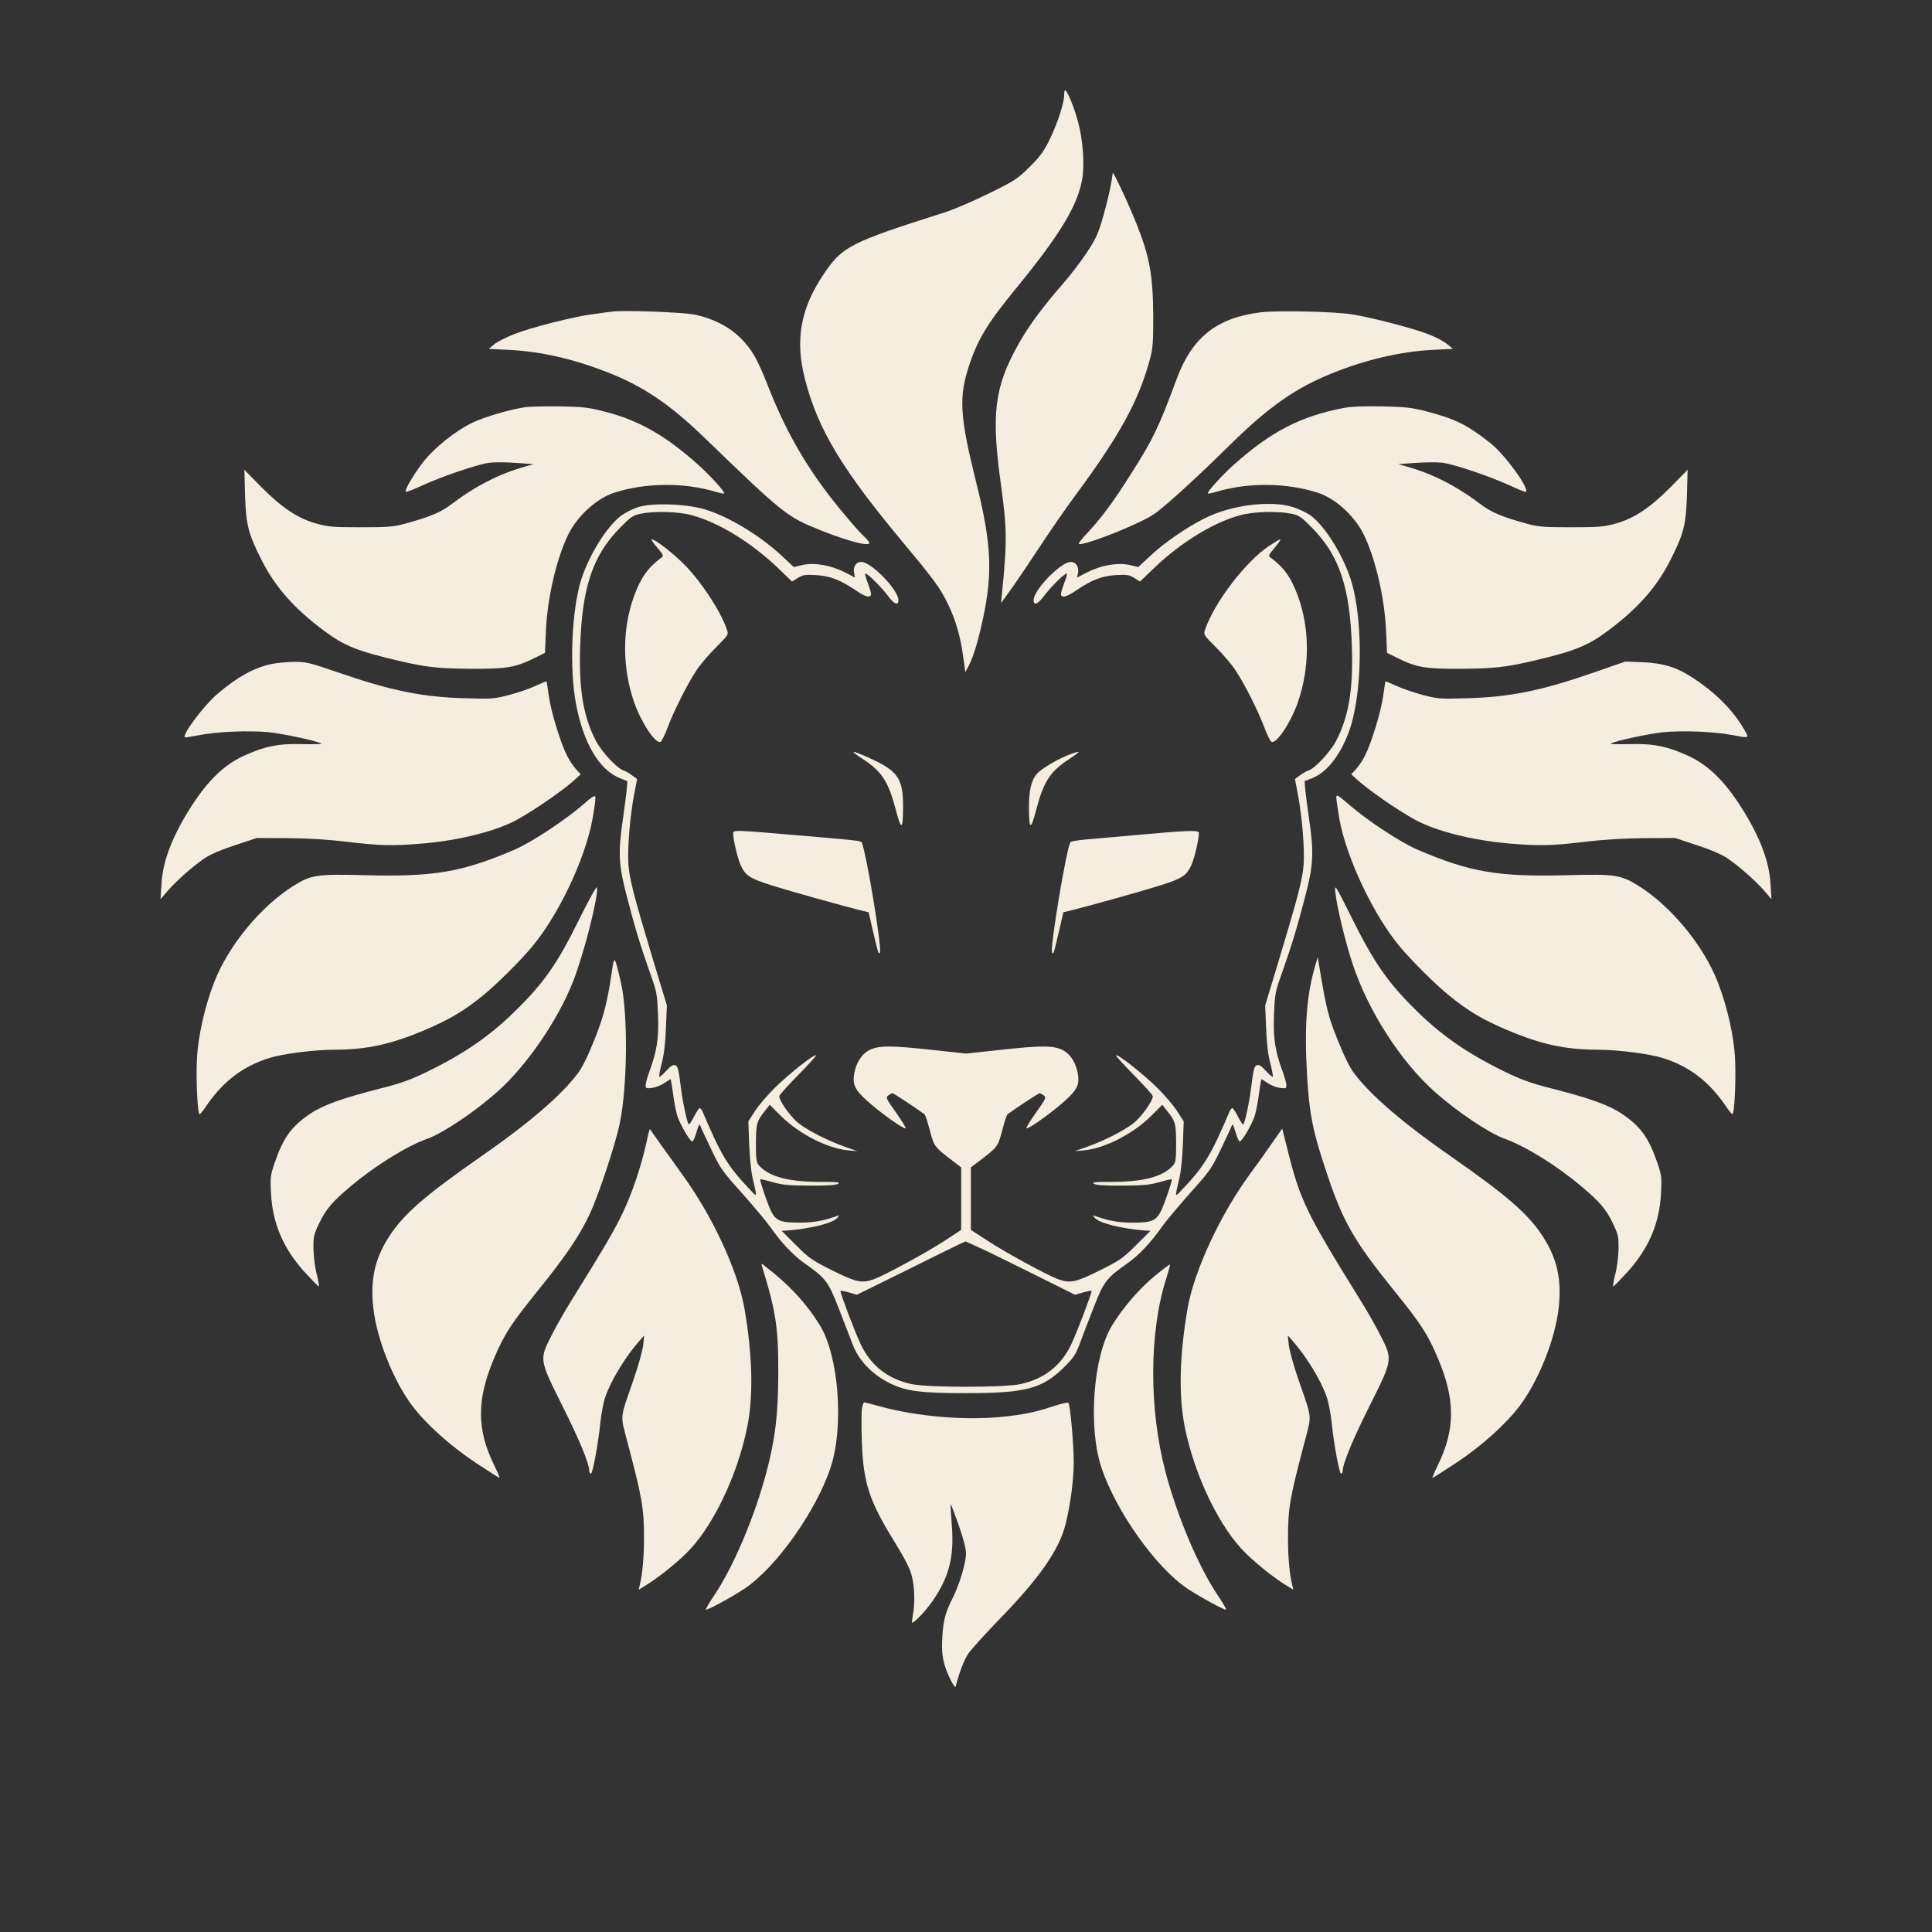 <?xml version="1.0" standalone="no"?>
<!DOCTYPE svg PUBLIC "-//W3C//DTD SVG 20010904//EN"
 "http://www.w3.org/TR/2001/REC-SVG-20010904/DTD/svg10.dtd">
<svg version="1.0" xmlns="http://www.w3.org/2000/svg"
 width="1200pt" height="1200pt" viewBox="0 0 1200 1200"
 preserveAspectRatio="xMidYMid meet">

<rect x="0" y="0" width="1200" height="1200" fill="#333333" stroke="none"/>

<g transform="translate(0,1200) scale(0.1,-0.1)"
fill="#f5ede0" stroke="none">
<path d="M6610 11412 c0 -49 -40 -175 -87 -271 -37 -78 -59 -109 -127 -177
-78 -77 -92 -86 -257 -167 -95 -47 -219 -100 -274 -117 -590 -188 -634 -210
-753 -389 -140 -209 -174 -405 -113 -643 82 -318 228 -560 626 -1037 178 -213
218 -269 265 -367 47 -98 76 -199 93 -325 l13 -94 21 40 c30 59 59 155 88 290
62 287 53 471 -42 850 -102 411 -109 529 -43 727 55 164 115 263 296 483 266
326 373 502 404 663 18 90 8 247 -24 365 -23 88 -68 197 -81 197 -3 0 -5 -12
-5 -28z"/>
<path d="M6911 10925 c-6 -58 -28 -162 -58 -265 -30 -108 -44 -139 -100 -225
-36 -55 -105 -145 -153 -200 -131 -150 -215 -265 -280 -383 -143 -257 -163
-426 -105 -847 40 -287 41 -367 9 -685 l-6 -65 46 63 c26 35 107 154 180 265
73 111 178 263 233 337 276 373 393 586 463 840 21 77 23 104 23 285 -2 245
-23 361 -102 560 -54 136 -149 337 -150 320z"/>
<path d="M3795 10064 c-16 -2 -66 -9 -110 -15 -119 -15 -387 -83 -490 -124
-50 -19 -106 -48 -125 -63 l-34 -29 120 -6 c200 -9 400 -55 614 -138 219 -85
386 -197 590 -393 516 -498 523 -503 740 -591 168 -67 300 -101 300 -77 0 4
-16 24 -36 43 -20 18 -70 74 -111 124 -216 255 -359 494 -478 795 -71 181
-103 238 -176 311 -68 68 -168 120 -279 144 -73 16 -451 30 -525 19z"/>
<path d="M7830 10060 c-271 -33 -425 -155 -520 -410 -114 -308 -148 -378 -285
-593 -110 -175 -185 -275 -270 -366 -41 -42 -61 -71 -52 -71 60 0 382 129 465
187 68 46 277 237 479 437 232 228 399 345 618 434 216 88 431 138 634 149
l125 6 -34 29 c-19 15 -67 42 -108 58 -83 35 -337 102 -475 126 -109 19 -466
27 -577 14z"/>
<path d="M3256 9470 c-99 -16 -247 -60 -321 -95 -107 -52 -236 -155 -305 -243
-62 -80 -119 -177 -109 -186 3 -4 48 14 100 38 124 57 350 134 421 142 31 4
105 3 165 -1 l108 -8 -50 -14 c-158 -44 -306 -118 -453 -229 -75 -57 -134 -82
-297 -127 -70 -19 -105 -22 -275 -22 -174 0 -204 3 -278 24 -114 32 -212 98
-341 228 l-103 105 4 -158 c6 -183 20 -238 99 -395 86 -173 204 -307 392 -447
124 -93 210 -127 462 -186 171 -40 240 -48 448 -50 226 -1 278 8 397 67 l65
32 6 140 c10 208 67 451 141 600 57 112 174 219 281 254 193 63 435 66 633 6
26 -8 50 -12 52 -10 8 7 -87 112 -161 178 -201 180 -363 273 -572 328 -107 28
-138 32 -285 35 -91 1 -192 -1 -224 -6z"/>
<path d="M8345 9466 c-268 -52 -450 -146 -682 -353 -74 -66 -169 -171 -161
-178 2 -2 26 2 52 10 198 60 440 57 633 -6 107 -35 224 -142 281 -254 74 -149
131 -392 141 -600 l6 -140 65 -32 c119 -59 171 -68 397 -67 208 2 277 10 448
50 252 59 338 93 462 186 188 140 306 274 392 447 79 157 93 212 99 395 l4
158 -103 -105 c-129 -130 -227 -196 -341 -228 -74 -21 -104 -24 -278 -24 -170
0 -205 3 -275 22 -163 45 -222 70 -297 127 -147 111 -295 185 -453 229 l-50
14 108 8 c60 4 134 5 165 1 71 -8 297 -85 421 -142 52 -24 97 -42 99 -39 22
22 -133 234 -221 303 -146 115 -218 150 -398 197 -88 23 -130 28 -274 31 -116
2 -192 -1 -240 -10z"/>
<path d="M3963 8850 c-34 -11 -81 -35 -105 -53 -89 -67 -197 -241 -247 -394
-60 -188 -76 -550 -33 -777 47 -246 146 -411 276 -461 l43 -17 -4 -51 c-3 -29
-13 -111 -24 -184 -31 -212 -27 -287 26 -487 50 -194 86 -310 145 -476 39
-109 42 -123 47 -255 6 -148 -7 -225 -58 -363 -10 -29 -19 -62 -19 -74 0 -18
4 -20 41 -15 23 3 57 17 77 31 20 14 37 24 38 23 1 -1 7 -40 14 -87 6 -47 17
-107 25 -135 15 -52 80 -165 95 -165 5 0 17 26 26 58 16 53 18 55 27 32 5 -14
36 -79 68 -146 53 -111 68 -132 186 -263 70 -79 149 -173 175 -209 71 -101
141 -175 209 -224 139 -98 152 -115 217 -281 33 -84 72 -186 88 -227 36 -99
123 -189 234 -243 98 -48 191 -60 470 -60 373 0 473 27 610 162 56 55 71 78
95 141 15 41 54 143 87 227 65 166 78 183 217 281 68 49 138 123 209 224 26
36 105 130 175 209 118 131 133 152 186 263 32 67 63 132 68 146 9 23 11 21
27 -32 9 -32 21 -58 26 -58 15 0 80 113 95 165 8 28 19 88 25 135 7 47 13 86
14 87 1 1 18 -9 38 -23 20 -14 54 -28 77 -31 37 -5 41 -3 41 15 0 12 -9 45
-19 74 -51 138 -64 215 -58 363 5 132 8 146 47 255 59 166 95 282 145 476 53
200 57 275 26 487 -11 73 -21 155 -24 184 l-4 51 43 17 c90 34 171 133 227
276 90 228 98 707 16 962 -50 153 -158 327 -247 394 -24 18 -75 42 -113 54
-142 43 -384 12 -548 -71 -112 -56 -248 -150 -335 -231 l-76 -71 -55 13 c-73
16 -173 -1 -261 -45 l-64 -33 6 32 c6 35 -14 65 -45 65 -62 0 -231 -174 -231
-237 0 -38 27 -26 68 30 42 55 130 142 138 134 3 -2 -4 -29 -16 -58 -11 -30
-20 -60 -20 -67 0 -28 32 -22 90 18 100 68 164 93 252 98 66 4 81 2 113 -18
l36 -22 84 81 c168 161 368 284 535 330 85 24 234 28 322 10 47 -10 61 -20
128 -88 170 -173 236 -372 247 -746 8 -262 -21 -430 -100 -580 -35 -66 -131
-169 -169 -180 -12 -4 -37 -18 -54 -31 l-31 -23 18 -93 c26 -136 43 -339 36
-437 -7 -94 -34 -197 -157 -606 l-82 -270 6 -140 c3 -93 12 -167 26 -219 11
-44 18 -81 15 -84 -2 -3 -22 14 -43 37 -26 29 -43 40 -55 35 -17 -6 -21 -19
-38 -154 -10 -80 -35 -195 -46 -213 -3 -5 -17 15 -32 44 -14 29 -31 54 -36 56
-6 2 -17 -14 -24 -34 -8 -21 -40 -93 -71 -160 -60 -126 -107 -195 -205 -298
-63 -67 -60 -74 -28 65 8 36 17 128 20 205 l5 140 -42 65 c-23 36 -80 102
-127 148 -92 89 -242 207 -251 197 -3 -3 47 -58 111 -123 64 -65 117 -123 117
-131 0 -31 -75 -134 -123 -170 -64 -48 -177 -105 -282 -143 l-80 -28 58 5
c128 12 302 101 414 211 l72 72 29 -37 c53 -66 56 -79 57 -203 0 -102 -3 -119
-20 -138 -63 -69 -183 -101 -380 -101 -105 0 -126 -2 -110 -12 13 -8 72 -12
175 -11 125 0 169 4 230 21 41 12 76 20 78 18 5 -4 -41 -141 -64 -191 -32 -67
-60 -79 -184 -78 -84 0 -152 13 -227 41 -16 6 -16 5 -5 -10 28 -34 163 -68
312 -80 l35 -2 -90 -90 c-83 -83 -102 -95 -227 -157 -146 -73 -181 -80 -254
-54 -64 22 -332 168 -441 240 l-103 67 0 194 0 194 53 40 c113 86 115 89 142
190 13 52 28 97 33 100 67 49 193 131 199 131 4 0 16 -7 26 -14 17 -13 13 -20
-48 -106 -36 -51 -63 -95 -60 -98 7 -8 123 72 205 141 101 85 123 119 117 179
-7 74 -44 139 -97 166 -58 29 -133 29 -397 0 l-203 -22 -202 22 c-265 29 -340
29 -398 0 -53 -27 -90 -92 -97 -166 -6 -60 16 -94 117 -179 82 -69 198 -149
205 -141 3 3 -24 47 -60 98 -61 86 -65 93 -48 106 10 7 22 14 26 14 6 0 132
-82 199 -131 5 -3 20 -48 33 -100 27 -101 29 -104 143 -190 l52 -40 0 -194 0
-194 -102 -67 c-110 -72 -378 -218 -442 -240 -73 -26 -108 -19 -254 54 -125
62 -144 74 -227 157 l-90 90 35 2 c149 12 284 46 312 80 11 15 11 16 -5 10
-75 -28 -143 -41 -227 -41 -124 -1 -152 11 -184 78 -23 50 -69 187 -64 191 2
2 37 -6 78 -18 61 -17 105 -21 230 -21 103 -1 162 3 175 11 16 10 -5 12 -110
12 -197 0 -317 32 -380 101 -17 19 -20 36 -20 138 1 124 4 137 57 203 l29 37
72 -72 c112 -110 286 -199 414 -211 l58 -5 -80 28 c-105 38 -218 95 -282 143
-48 36 -123 139 -123 170 0 8 53 66 117 131 64 65 114 120 111 123 -9 10 -159
-108 -251 -197 -47 -46 -104 -112 -127 -148 l-42 -65 5 -140 c3 -77 12 -169
20 -205 32 -139 35 -132 -28 -65 -98 103 -145 172 -205 298 -31 67 -63 139
-71 160 -7 20 -18 36 -24 34 -5 -2 -22 -27 -36 -56 -15 -29 -29 -49 -32 -44
-11 18 -36 133 -46 213 -17 135 -21 148 -38 154 -12 5 -29 -6 -55 -35 -21 -23
-41 -40 -43 -37 -3 3 4 40 15 84 14 52 23 126 26 219 l6 140 -82 270 c-123
409 -150 512 -157 606 -7 98 10 301 36 437 l18 93 -31 23 c-17 13 -42 27 -54
31 -38 11 -134 114 -169 180 -79 150 -108 318 -100 580 11 374 77 573 247 746
67 68 81 78 128 88 88 18 237 14 322 -10 167 -46 367 -169 535 -330 l84 -81
36 22 c32 20 47 22 113 18 88 -5 152 -30 252 -98 58 -40 90 -46 90 -18 0 7 -9
37 -20 67 -12 29 -19 56 -16 58 8 8 96 -79 138 -134 41 -56 68 -68 68 -30 0
63 -169 237 -231 237 -31 0 -51 -30 -45 -65 l6 -32 -64 33 c-88 44 -188 61
-261 45 l-55 -13 -76 71 c-141 131 -343 251 -490 291 -119 32 -318 37 -401 10z
m2123 -4601 c49 -22 202 -97 340 -166 l251 -125 52 15 c28 8 51 12 51 8 0 -17
-93 -262 -125 -328 -63 -135 -169 -218 -317 -250 -104 -22 -572 -22 -676 0
-148 32 -254 115 -317 250 -32 66 -125 311 -125 328 0 4 23 0 51 -8 l51 -15
282 139 c154 77 306 151 336 166 30 14 55 26 56 26 1 1 41 -17 90 -40z"/>
<path d="M4082 8599 c40 -48 42 -52 24 -64 -81 -60 -126 -123 -168 -238 -74
-205 -74 -443 1 -660 43 -123 131 -257 163 -245 8 3 29 46 47 95 38 100 118
260 176 348 21 33 75 97 120 142 81 81 81 81 69 115 -37 109 -153 287 -256
394 -71 73 -187 164 -210 164 -5 0 10 -23 34 -51z"/>
<path d="M7882 8609 c-145 -97 -338 -349 -396 -517 -12 -34 -12 -34 69 -115
45 -45 99 -109 120 -142 58 -88 138 -248 176 -348 18 -49 39 -92 47 -95 32
-12 120 122 163 245 75 217 75 455 1 660 -42 115 -87 178 -168 238 -18 12 -16
16 24 64 24 28 39 51 34 51 -5 0 -36 -19 -70 -41z"/>
<path d="M1683 7875 c-106 -23 -209 -80 -330 -183 -91 -77 -235 -272 -201
-272 7 0 48 7 91 15 113 21 306 29 427 17 93 -10 295 -53 327 -71 6 -3 -46 -4
-117 -3 -151 5 -240 -14 -373 -76 -109 -51 -205 -141 -298 -279 -130 -195
-198 -363 -206 -513 l-6 -95 43 50 c56 65 160 156 232 205 36 24 106 54 190
81 l133 44 195 -1 c129 -1 255 -9 370 -23 198 -24 284 -26 467 -10 226 19 456
77 583 147 115 63 297 190 366 254 l31 29 -29 31 c-16 18 -41 54 -55 82 -41
80 -101 277 -114 372 -7 49 -13 90 -14 92 -1 1 -31 -11 -66 -27 -35 -17 -109
-42 -164 -57 -95 -25 -109 -26 -275 -21 -268 7 -462 47 -795 162 -174 60 -197
65 -270 64 -44 0 -108 -7 -142 -14z"/>
<path d="M9905 7825 c-330 -115 -526 -155 -795 -162 -166 -5 -180 -4 -275 21
-55 15 -129 40 -164 57 -35 16 -65 28 -66 27 -1 -2 -7 -43 -14 -92 -13 -95
-73 -292 -114 -372 -14 -28 -39 -64 -55 -82 l-29 -31 31 -29 c69 -64 251 -191
366 -254 127 -70 357 -128 583 -147 183 -16 269 -14 467 10 115 14 241 22 370
23 l195 1 133 -44 c84 -27 154 -57 190 -81 72 -49 176 -140 232 -205 l43 -50
-6 95 c-8 150 -76 318 -206 513 -93 138 -189 228 -298 279 -133 62 -222 81
-373 76 -71 -1 -123 0 -117 3 32 18 234 61 327 71 121 12 314 4 427 -17 111
-21 109 -22 77 33 -69 120 -176 228 -318 321 -102 67 -183 92 -316 98 l-105 4
-190 -66z"/>
<path d="M5305 7323 c6 -5 36 -26 68 -47 107 -72 147 -136 192 -310 33 -124
43 -121 44 11 2 177 -27 227 -173 298 -90 43 -151 66 -131 48z"/>
<path d="M6647 7315 c-73 -27 -178 -88 -206 -121 -36 -40 -51 -107 -50 -217 1
-132 11 -135 44 -11 45 174 85 238 192 310 91 60 93 66 20 39z"/>
<path d="M3615 6997 c-108 -93 -314 -229 -416 -273 -330 -142 -503 -171 -934
-160 -297 8 -333 2 -442 -66 -204 -128 -405 -372 -493 -600 -59 -152 -101
-340 -107 -478 -6 -134 4 -340 17 -340 4 0 20 19 36 43 107 159 231 254 398
306 84 26 280 51 401 51 201 0 353 33 563 122 151 64 240 116 362 215 77 62
224 207 300 297 166 195 336 553 380 799 12 65 20 126 18 136 -2 14 -20 4 -83
-52z"/>
<path d="M8300 7047 c0 -13 9 -75 20 -138 44 -242 215 -601 380 -795 76 -90
223 -235 300 -297 122 -99 211 -151 362 -215 210 -89 362 -122 563 -122 121 0
317 -25 401 -51 167 -52 291 -147 398 -306 16 -24 32 -43 36 -43 13 0 23 206
17 340 -6 138 -48 326 -107 478 -88 228 -289 472 -493 600 -109 68 -145 74
-442 66 -431 -11 -604 18 -934 160 -103 45 -308 179 -418 275 -74 64 -83 69
-83 48z"/>
<path d="M4555 6831 c-8 -14 24 -159 46 -206 31 -65 54 -80 194 -125 111 -35
451 -130 565 -158 l35 -8 29 -125 c30 -128 32 -136 41 -127 17 17 -93 675
-115 688 -14 9 -42 12 -435 45 -324 28 -351 29 -360 16z"/>
<path d="M7075 6815 c-137 -12 -286 -25 -331 -29 -44 -4 -87 -11 -94 -16 -22
-13 -132 -671 -115 -688 9 -9 11 -1 41 127 l29 125 35 8 c114 28 454 123 565
158 140 45 163 60 194 125 22 47 54 192 46 206 -9 13 -83 10 -370 -16z"/>
<path d="M3593 6281 c-128 -260 -211 -380 -378 -546 -162 -162 -321 -273 -550
-386 -115 -56 -169 -76 -300 -109 -241 -62 -357 -103 -437 -157 -118 -79 -168
-148 -223 -308 -25 -74 -27 -88 -22 -185 10 -189 75 -342 208 -490 45 -49 85
-90 89 -90 3 0 -2 33 -12 73 -11 39 -20 111 -21 158 -1 79 2 91 35 160 43 90
82 135 199 233 152 128 345 247 473 293 95 33 295 167 435 292 181 160 376
444 470 684 66 166 159 530 149 585 -2 11 -48 -72 -115 -207z"/>
<path d="M8294 6458 c10 -92 61 -305 107 -444 97 -294 299 -607 510 -795 140
-125 340 -259 435 -292 128 -46 321 -165 473 -293 117 -98 156 -143 199 -233
33 -69 36 -81 35 -160 -1 -47 -10 -119 -21 -158 -10 -40 -15 -73 -12 -73 4 0
44 41 89 90 133 148 198 301 208 490 5 97 3 111 -22 185 -55 160 -105 229
-223 308 -80 54 -196 95 -437 157 -131 33 -185 53 -300 109 -229 113 -388 224
-550 386 -166 165 -250 286 -382 550 -111 223 -114 228 -109 173z"/>
<path d="M3801 5970 c-28 -194 -51 -284 -111 -433 -38 -95 -75 -171 -102 -205
-102 -136 -306 -311 -603 -517 -344 -240 -476 -354 -566 -492 -91 -140 -120
-269 -100 -449 22 -193 124 -448 241 -605 85 -113 237 -250 394 -354 79 -52
146 -95 149 -95 2 0 -12 35 -33 78 -110 225 -110 408 -1 666 64 150 104 211
260 405 184 227 271 355 335 493 56 120 160 435 186 563 48 235 51 685 6 875
-38 165 -41 168 -55 70z"/>
<path d="M8172 6012 c-57 -188 -72 -391 -53 -702 14 -227 34 -332 113 -570
108 -328 173 -443 439 -771 156 -194 196 -255 260 -405 109 -258 109 -441 -1
-666 -21 -43 -35 -78 -33 -78 3 0 70 43 149 95 157 104 309 241 394 354 117
157 219 412 241 605 20 180 -9 309 -100 449 -90 138 -222 252 -566 492 -297
206 -501 381 -603 517 -27 34 -64 110 -103 207 -60 150 -71 194 -116 466 l-8
50 -13 -43z"/>
<path d="M4016 4907 c-35 -160 -97 -340 -161 -467 -60 -118 -104 -192 -298
-505 -45 -71 -104 -175 -131 -229 -77 -151 -77 -149 66 -436 106 -211 168
-362 168 -404 0 -8 4 -17 9 -20 11 -7 46 182 60 319 6 55 19 127 31 159 34
101 125 249 210 346 l31 35 -6 -60 c-4 -33 -31 -132 -62 -220 -85 -246 -81
-208 -35 -385 91 -346 102 -406 102 -595 0 -119 -10 -227 -27 -293 l-6 -26 39
24 c68 40 185 132 254 200 162 156 318 478 380 781 40 194 35 444 -16 741 -41
235 -199 577 -388 835 -33 47 -91 128 -129 180 -37 53 -69 98 -70 100 -2 1
-12 -34 -21 -80z"/>
<path d="M7896 4893 c-37 -54 -94 -134 -127 -178 -186 -251 -352 -607 -393
-843 -51 -297 -56 -547 -16 -741 62 -303 218 -625 380 -781 69 -68 186 -160
254 -200 l39 -24 -6 26 c-17 66 -27 174 -27 293 0 189 11 249 102 595 46 177
50 139 -35 385 -31 88 -58 187 -62 220 l-6 60 31 -35 c85 -97 176 -245 210
-346 12 -32 25 -104 31 -159 14 -137 49 -326 60 -319 5 3 9 12 9 20 0 42 62
193 168 404 143 287 143 285 66 436 -27 54 -86 158 -131 229 -331 534 -368
610 -447 928 l-32 127 -68 -97z"/>
<path d="M4733 4135 c87 -283 102 -382 101 -670 -1 -256 -19 -403 -74 -611
-74 -277 -204 -585 -324 -763 -31 -46 -54 -86 -52 -89 7 -6 166 81 241 131
196 131 444 481 534 752 84 252 51 691 -66 882 -85 139 -195 257 -347 373 -18
14 -19 13 -13 -5z"/>
<path d="M7169 4072 c-96 -80 -194 -194 -262 -305 -117 -191 -150 -630 -66
-882 90 -271 338 -621 534 -752 75 -50 234 -137 241 -131 2 3 -21 43 -52 89
-120 178 -250 486 -324 763 -105 395 -103 879 6 1212 13 42 23 78 21 80 -2 2
-46 -31 -98 -74z"/>
<path d="M5354 3253 c-4 -20 -4 -114 -1 -208 9 -256 46 -367 202 -620 68 -111
97 -167 109 -216 17 -71 20 -168 6 -239 -4 -25 -7 -46 -5 -48 8 -9 88 76 129
136 102 149 133 273 118 467 -6 72 -9 131 -7 133 1 1 23 -56 49 -129 30 -87
46 -147 46 -179 0 -57 -40 -190 -81 -272 -47 -93 -59 -138 -66 -243 -4 -77 -2
-115 11 -165 16 -62 67 -165 72 -145 20 81 51 163 77 202 17 26 104 122 192
213 252 259 373 432 414 595 30 120 51 281 50 386 0 109 -22 356 -33 366 -3 4
-44 -5 -89 -20 -118 -39 -196 -55 -332 -68 -228 -22 -529 4 -750 66 -49 13
-93 25 -97 25 -4 0 -10 -17 -14 -37z"/>
</g>
</svg>
